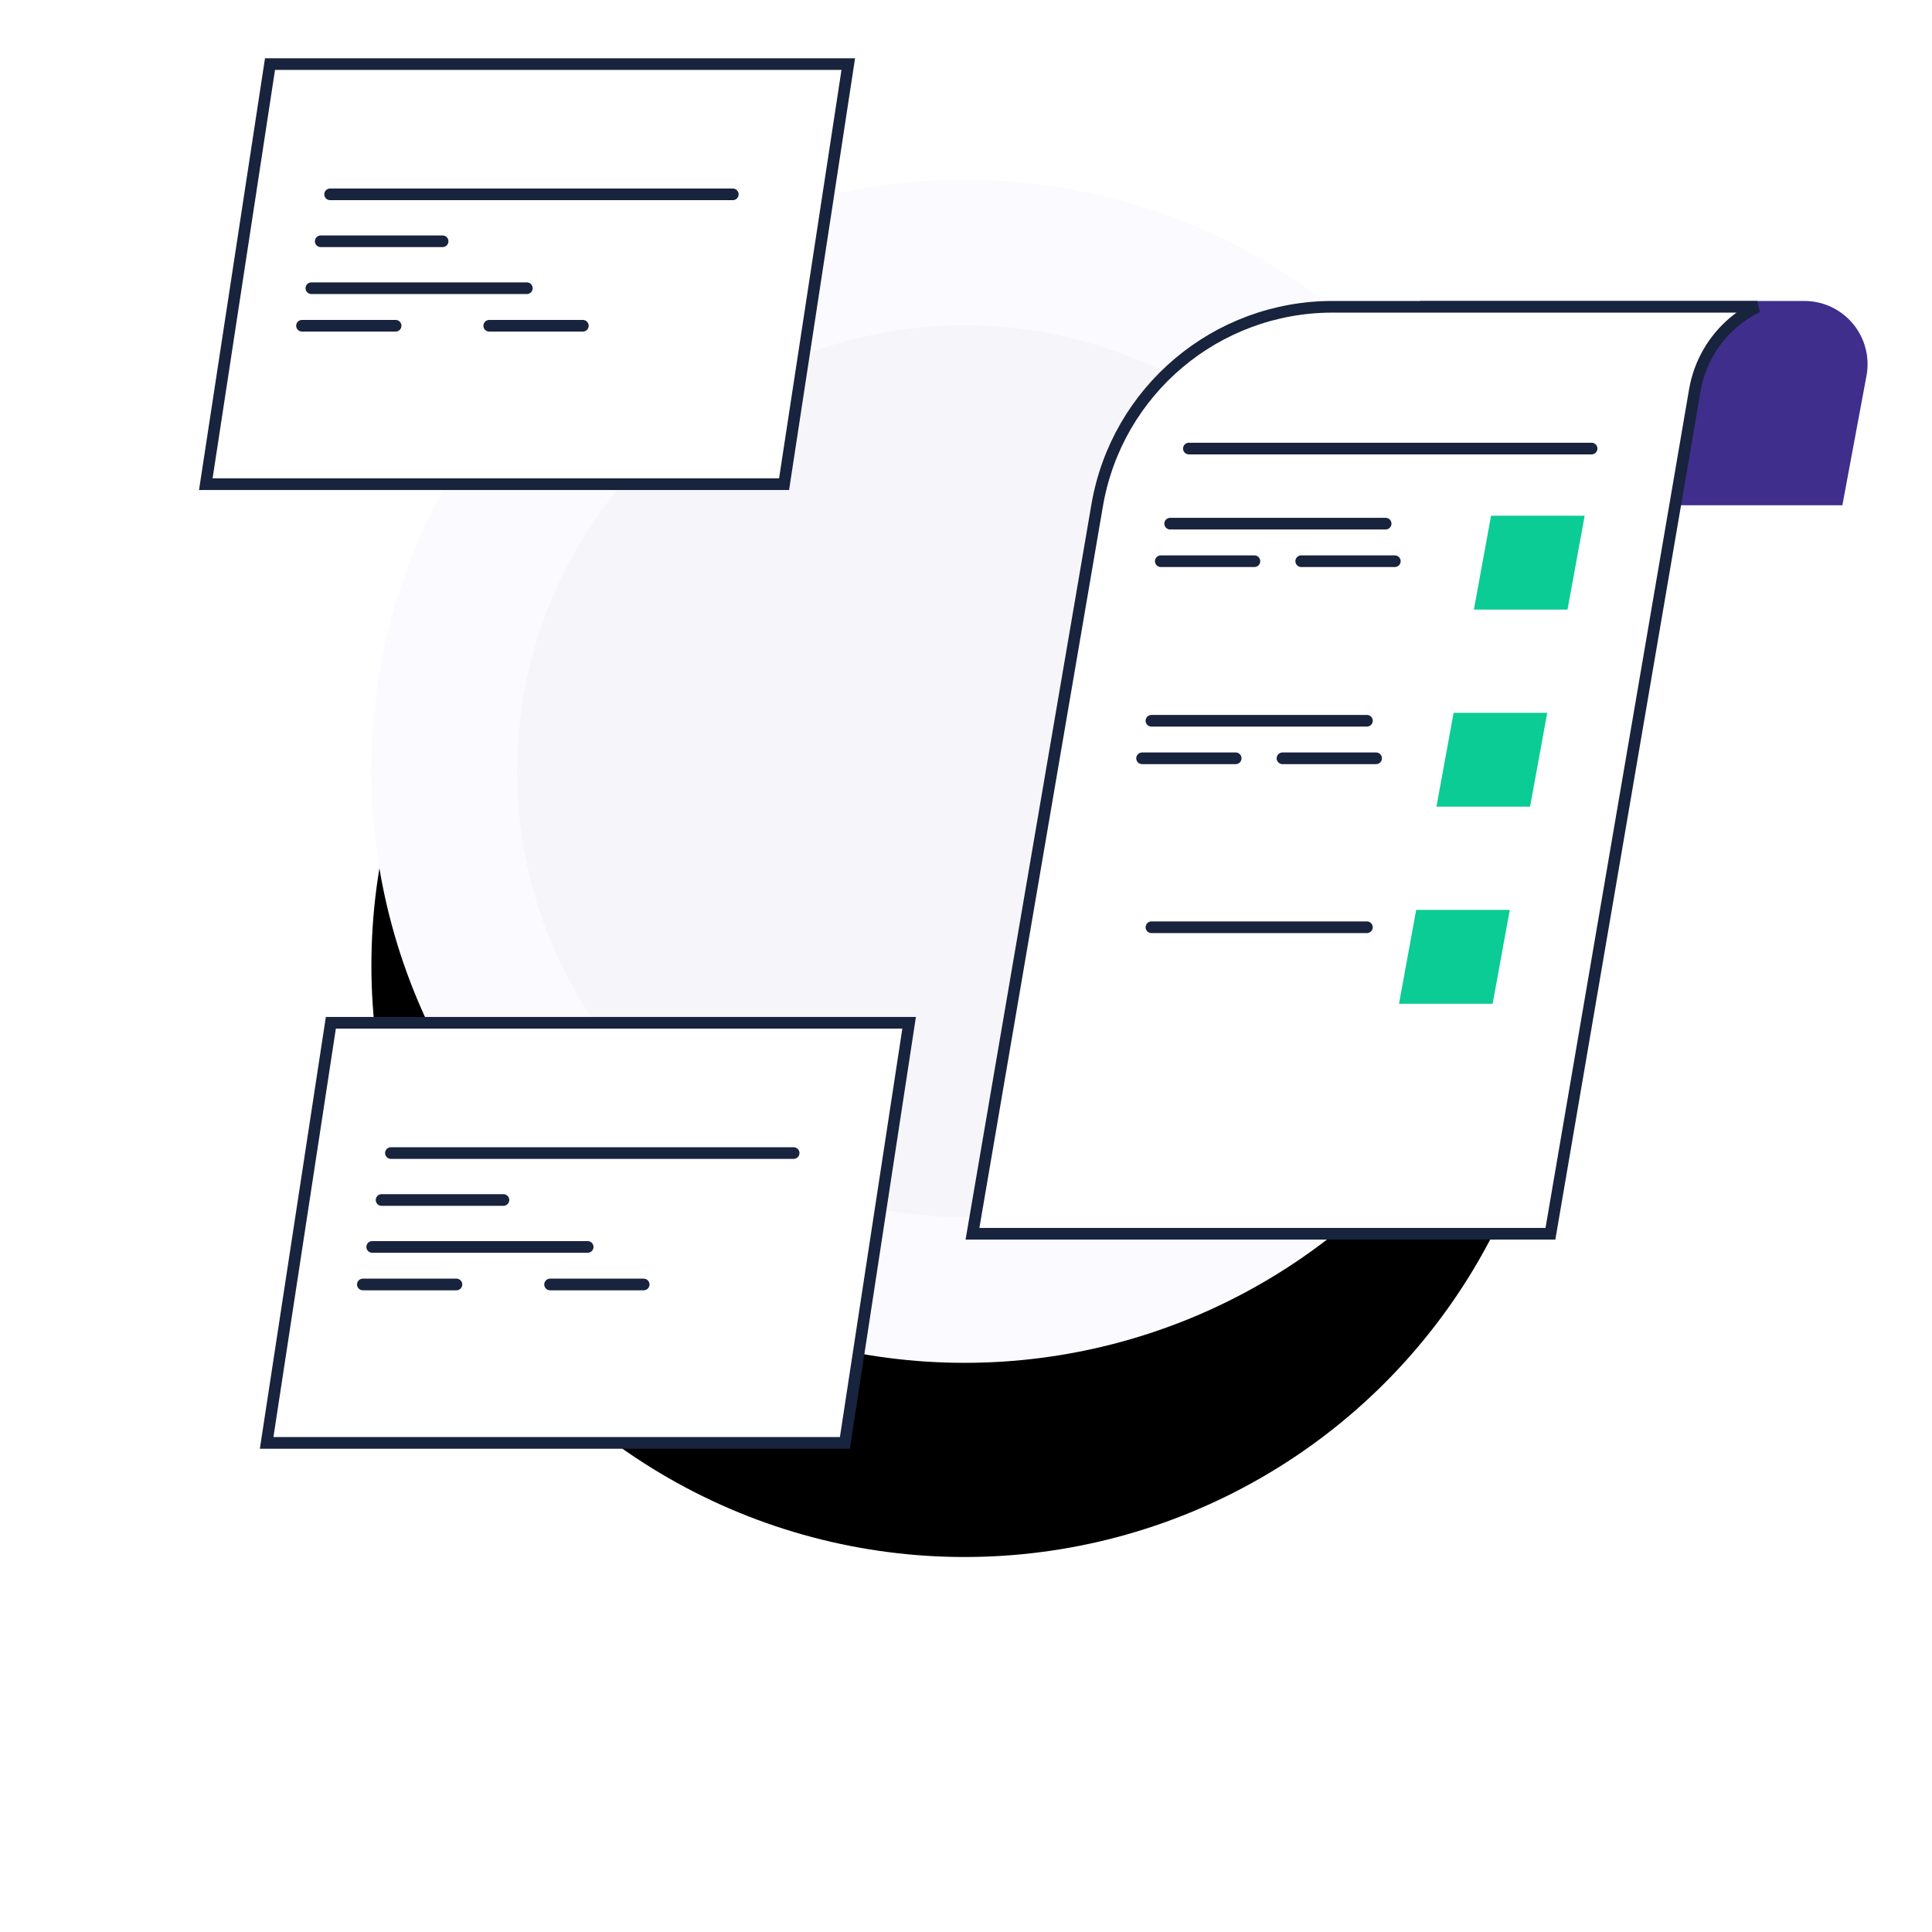 <?xml version="1.0" encoding="UTF-8"?>
<svg width="398px" height="398px" viewBox="0 0 398 398" version="1.1" xmlns="http://www.w3.org/2000/svg" xmlns:xlink="http://www.w3.org/1999/xlink">
    <!-- Generator: Sketch 62 (91390) - https://sketch.com -->
    <title>Group 13</title>
    <desc>Created with Sketch.</desc>
    <defs>
        <ellipse id="path-1" cx="157.703" cy="146.875" rx="122.194" ry="121.875"></ellipse>
        <filter x="-57.3%" y="-41.0%" width="214.6%" height="214.9%" filterUnits="objectBoundingBox" id="filter-2">
            <feOffset dx="0" dy="40" in="SourceAlpha" result="shadowOffsetOuter1"></feOffset>
            <feGaussianBlur stdDeviation="40" in="shadowOffsetOuter1" result="shadowBlurOuter1"></feGaussianBlur>
            <feComposite in="shadowBlurOuter1" in2="SourceAlpha" operator="out" result="shadowBlurOuter1"></feComposite>
            <feColorMatrix values="0 0 0 0 0.951   0 0 0 0 0.951   0 0 0 0 0.951  0 0 0 1 0" type="matrix" in="shadowBlurOuter1"></feColorMatrix>
        </filter>
    </defs>
    <g id="GetCarbon-Main-Website-V2" stroke="none" stroke-width="1" fill="none" fill-rule="evenodd">
        <g id="GetCarbon-Digital-wallets-(v2)" transform="translate(-139, -1660)">
            <g id="Group-17-Copy-3" transform="translate(180, 1672)">
                <g id="Group-13">
                    <g id="Oval">
                        <use fill="black" fill-opacity="1" filter="url(#filter-2)" xlink:href="#path-1"></use>
                        <ellipse stroke="#FBFBFF" stroke-width="30" stroke-linejoin="square" fill="#F6F5FA" fill-rule="evenodd" cx="157.703" cy="146.875" rx="107.194" ry="106.875"></ellipse>
                    </g>
                    <g id="Group-12">
                        <g id="Group" transform="translate(157.912, 50)">
                            <path d="M172.784,0 C179.98,5.06921226e-15 185.813,5.833 185.813,13.029 C185.813,13.829 185.739,14.628 185.593,15.415 L180.625,42.081 L180.625,42.081 L86.905,42.081 L93.676,0 L172.784,0 Z" id="Path-18" fill="#3F2E8C"></path>
                            <path d="M150.227,18.394 L120.483,192.154 L1.423,192.154 L27.109,42.099 C29.132,30.286 35.263,20.061 43.885,12.79 C52.507,5.518 63.619,1.2 75.604,1.2 L154.594,1.2 L163.093,1.2 C161.356,2.052 159.735,3.113 158.264,4.353 C154.134,7.836 151.196,12.735 150.227,18.394 Z" id="Rectangle" stroke="#18233D" stroke-width="2.4" fill="#FFFFFF"></path>
                            <line x1="38.288" y1="86.479" x2="82.68" y2="86.479" id="Path-17" stroke="#18233D" stroke-width="2.4" stroke-linecap="round"></line>
                            <line x1="38.288" y1="129.017" x2="82.68" y2="129.017" id="Path-17" stroke="#18233D" stroke-width="2.4" stroke-linecap="round"></line>
                            <line x1="36.36" y1="94.213" x2="55.645" y2="94.213" id="Path-17" stroke="#18233D" stroke-width="2.4" stroke-linecap="round"></line>
                            <line x1="65.287" y1="94.213" x2="84.572" y2="94.213" id="Path-17" stroke="#18233D" stroke-width="2.4" stroke-linecap="round"></line>
                            <line x1="46.002" y1="30.406" x2="128.964" y2="30.406" id="Path-17" stroke="#18233D" stroke-width="2.4" stroke-linecap="round"></line>
                            <line x1="42.145" y1="45.875" x2="86.537" y2="45.875" id="Path-17" stroke="#18233D" stroke-width="2.4" stroke-linecap="round"></line>
                            <line x1="40.217" y1="53.609" x2="59.502" y2="53.609" id="Path-17" stroke="#18233D" stroke-width="2.4" stroke-linecap="round"></line>
                            <line x1="69.144" y1="53.609" x2="88.429" y2="53.609" id="Path-17" stroke="#18233D" stroke-width="2.4" stroke-linecap="round"></line>
                            <polygon id="Rectangle" fill="#0ACC94" points="108.253 44.237 127.538 44.237 124.002 63.573 104.717 63.573"></polygon>
                            <polygon id="Rectangle" fill="#0ACC94" points="100.539 84.842 119.824 84.842 116.288 104.177 97.003 104.177"></polygon>
                            <polygon id="Rectangle" fill="#0ACC94" points="92.825 125.446 112.11 125.446 108.574 144.782 89.289 144.782"></polygon>
                        </g>
                        <g id="Group-2" transform="translate(12.533, 197.5)" stroke="#18233D" stroke-width="2.4">
                            <path d="M120.523,87.743 L1.397,87.743 L14.623,1.2 L133.749,1.2 L120.523,87.743 Z" id="Rectangle" fill="#FFFFFF"></path>
                            <line x1="23.142" y1="47.372" x2="67.533" y2="47.372" id="Path-17" stroke-linecap="round"></line>
                            <line x1="26.999" y1="28.036" x2="109.96" y2="28.036" id="Path-17" stroke-linecap="round"></line>
                            <line x1="25.07" y1="37.704" x2="50.177" y2="37.704" id="Path-17" stroke-linecap="round"></line>
                            <line x1="21.213" y1="55.106" x2="40.498" y2="55.106" id="Path-17" stroke-linecap="round"></line>
                            <line x1="59.783" y1="55.106" x2="79.068" y2="55.106" id="Path-17" stroke-linecap="round"></line>
                        </g>
                        <g id="Group-2" stroke="#18233D" stroke-width="2.4">
                            <path d="M120.523,87.743 L1.397,87.743 L14.623,1.2 L133.749,1.2 L120.523,87.743 Z" id="Rectangle" fill="#FFFFFF"></path>
                            <line x1="23.142" y1="47.372" x2="67.533" y2="47.372" id="Path-17" stroke-linecap="round"></line>
                            <line x1="26.999" y1="28.036" x2="109.96" y2="28.036" id="Path-17" stroke-linecap="round"></line>
                            <line x1="25.07" y1="37.704" x2="50.177" y2="37.704" id="Path-17" stroke-linecap="round"></line>
                            <line x1="21.213" y1="55.106" x2="40.498" y2="55.106" id="Path-17" stroke-linecap="round"></line>
                            <line x1="59.783" y1="55.106" x2="79.068" y2="55.106" id="Path-17" stroke-linecap="round"></line>
                        </g>
                    </g>
                </g>
            </g>
        </g>
    </g>
</svg>